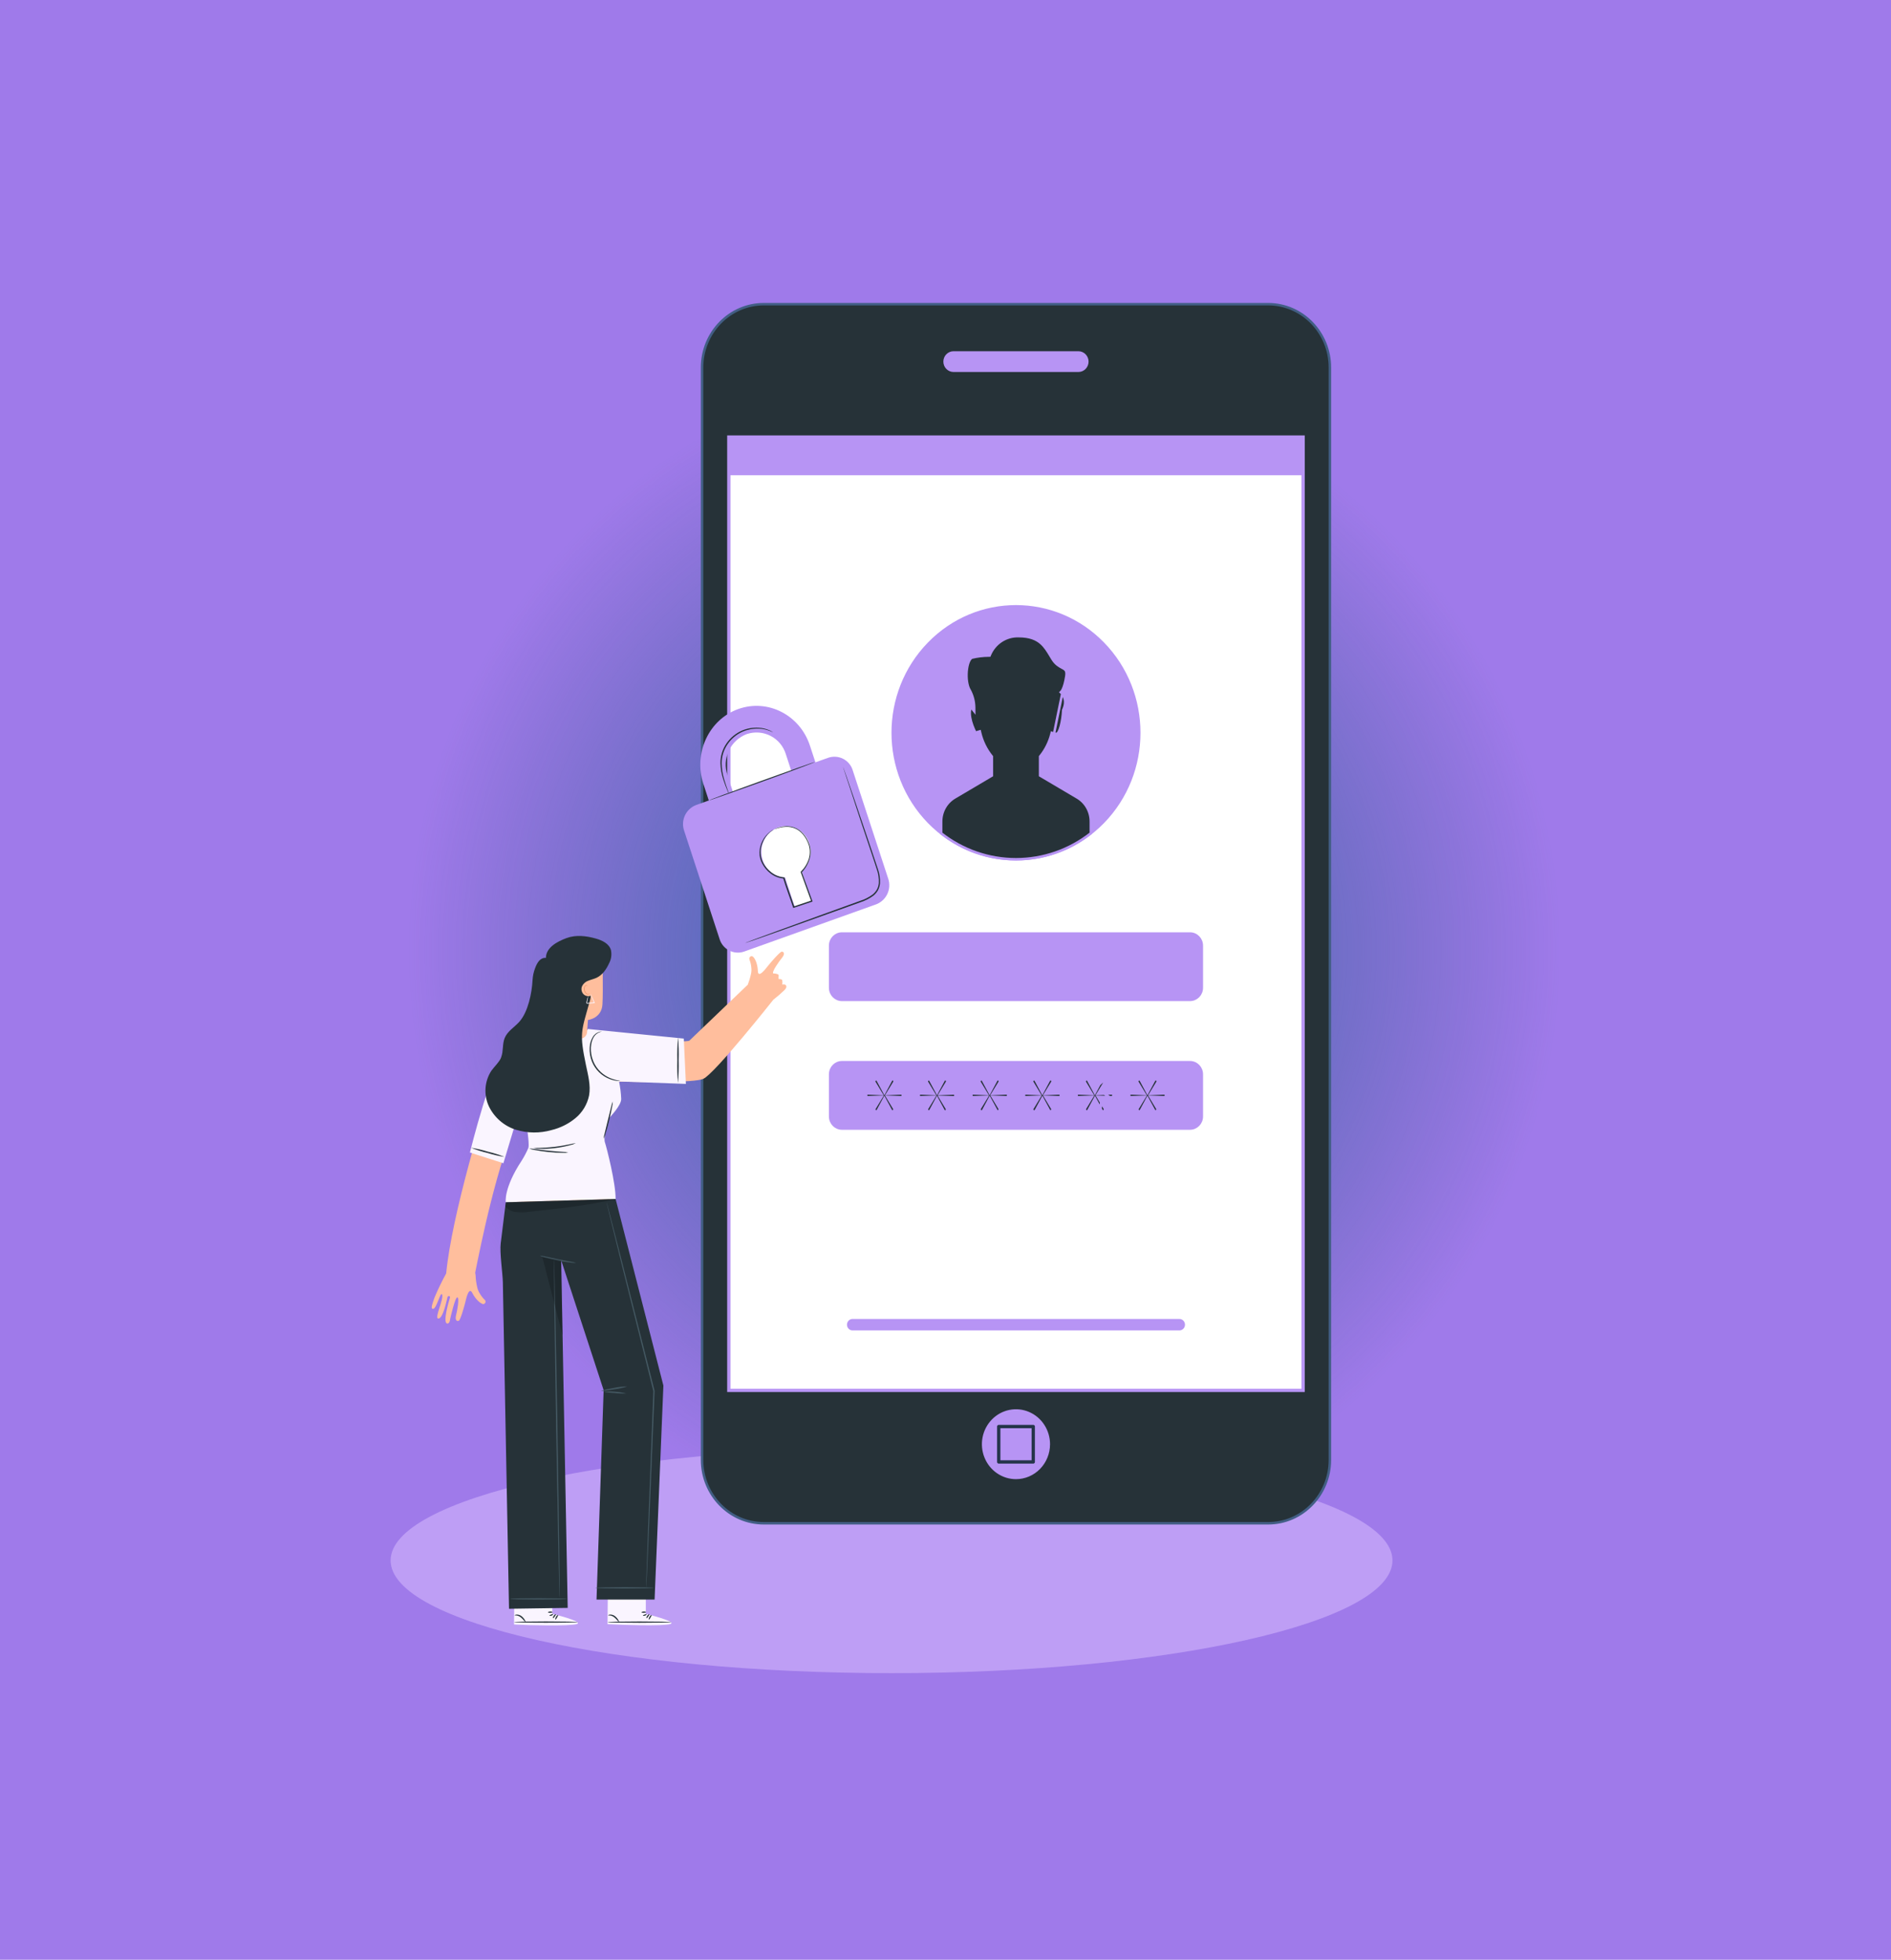 <svg width="772" height="800" viewBox="0 0 772 800" fill="none" xmlns="http://www.w3.org/2000/svg">
<rect width="772" height="800" fill="#9F7AEA"/>
<g clip-path="url(#clip0_110_401)">
<rect x="97" y="76" width="609.637" height="623.791" rx="8.088" fill="url(#paint0_radial_110_401)"/>
<path d="M363.973 683C476.915 683 568.473 662.405 568.473 637C568.473 611.595 476.915 591 363.973 591C251.03 591 159.473 611.595 159.473 637C159.473 662.405 251.03 683 363.973 683Z" fill="#B794F4"/>
<path opacity="0.1" d="M363.973 683C476.915 683 568.473 662.405 568.473 637C568.473 611.595 476.915 591 363.973 591C251.03 591 159.473 611.595 159.473 637C159.473 662.405 251.03 683 363.973 683Z" fill="white"/>
<path d="M311.846 124.164H517.701C531.621 124.164 542.929 135.746 542.929 150.06V595.934C542.929 610.248 531.621 621.83 517.701 621.83H311.846C297.925 621.83 286.618 610.248 286.618 595.934V150.06C286.618 135.746 297.925 124.164 311.846 124.164Z" fill="#263238" stroke="#425E85" stroke-width="1.011"/>
<path d="M531.991 178.418H297.543V567.576H531.991V178.418Z" fill="white" stroke="#B794F4" stroke-width="1.352" stroke-miterlimit="10"/>
<path d="M450.354 262.629C470.005 282.789 470.005 315.477 450.354 335.637C430.703 355.798 398.843 355.798 379.192 335.637C359.542 315.477 359.542 282.789 379.192 262.629C398.843 242.468 430.703 242.468 450.354 262.629Z" fill="#B794F4" stroke="#B794F4" stroke-width="1.011"/>
<path d="M348.069 542.599V542.599L348.066 542.599C347.834 542.6 347.604 542.555 347.389 542.464C347.174 542.374 346.977 542.24 346.811 542.071C346.644 541.901 346.512 541.699 346.421 541.475C346.33 541.251 346.283 541.01 346.283 540.767L346.283 540.764C346.282 540.52 346.328 540.278 346.418 540.053C346.508 539.828 346.641 539.625 346.807 539.454C346.973 539.283 347.171 539.149 347.387 539.057C347.602 538.966 347.833 538.921 348.066 538.922V538.922H348.069H481.491C481.723 538.922 481.953 538.969 482.167 539.061C482.382 539.152 482.578 539.287 482.743 539.458C482.909 539.628 483.04 539.831 483.13 540.056C483.219 540.28 483.265 540.521 483.264 540.764V540.767C483.264 541.257 483.074 541.724 482.74 542.067C482.406 542.409 481.957 542.599 481.491 542.599H348.069Z" fill="#B794F4" stroke="#B794F4" stroke-width="1.011"/>
<path d="M343.712 381.085H485.835C488.477 381.085 490.641 383.285 490.641 386.028V403.217C490.641 405.959 488.477 408.16 485.835 408.16H343.712C341.07 408.16 338.906 405.959 338.906 403.217V386.028C338.906 383.285 341.07 381.085 343.712 381.085Z" fill="#B794F4" stroke="#B794F4" stroke-width="1.011"/>
<path d="M343.712 433.616H485.835C488.477 433.616 490.641 435.816 490.641 438.559V455.748C490.641 458.49 488.477 460.691 485.835 460.691H343.712C341.07 460.691 338.906 458.49 338.906 455.748V438.559C338.906 435.816 341.07 433.616 343.712 433.616Z" fill="#B794F4" stroke="#B794F4" stroke-width="1.011"/>
<path d="M431.322 300.098L431.323 299.592C430.836 299.591 430.352 299.505 429.893 299.338L429.368 299.146L429.23 299.687C428.385 302.99 426.849 306.064 424.73 308.694L424.618 308.833V309.012V316.308V316.597L424.867 316.743L439.819 325.576L439.819 325.576C441.49 326.562 442.879 327.984 443.845 329.699C444.811 331.415 445.32 333.362 445.319 335.345V335.345V340.155C436.549 347.036 425.815 350.766 414.773 350.766C403.732 350.766 392.998 347.036 384.228 340.155V335.345C384.23 333.363 384.739 331.416 385.705 329.701C386.671 327.986 388.059 326.564 389.728 325.575L404.68 316.743L404.929 316.597V316.308V309.012V308.834L404.817 308.695C402.566 305.894 400.964 302.603 400.134 299.072L400.012 298.553L399.501 298.702L398.214 299.076C398.135 298.922 398.034 298.721 397.92 298.481C397.632 297.879 397.257 297.034 396.908 296.063C396.2 294.097 395.63 291.704 396.006 289.76C396.094 289.323 396.192 289.047 396.282 288.886C396.323 288.811 396.355 288.773 396.374 288.755C396.388 288.761 396.41 288.772 396.44 288.792C396.537 288.856 396.662 288.977 396.81 289.162L397.725 290.311L397.711 288.842C397.688 286.42 397.085 284.04 395.956 281.911L395.946 281.892L395.934 281.873C395.379 281.016 394.988 279.788 394.771 278.381C394.556 276.982 394.518 275.443 394.643 273.991C394.767 272.536 395.053 271.194 395.467 270.179C395.892 269.14 396.396 268.581 396.872 268.437C399.097 267.906 401.373 267.634 403.657 267.625L403.991 267.624L404.121 267.317C405.106 264.981 406.753 263.006 408.845 261.647C410.937 260.288 413.377 259.606 415.849 259.69L415.858 259.69H415.866C420.439 259.69 423.16 260.908 425.086 262.635C426.681 264.066 427.752 265.852 428.877 267.73C429.138 268.164 429.401 268.603 429.674 269.044C430.967 271.129 432.448 271.931 433.555 272.53C433.737 272.629 433.909 272.722 434.068 272.814C434.629 273.139 434.987 273.427 435.193 273.864C435.403 274.31 435.495 275 435.3 276.211C434.901 278.687 434.404 280.211 434.018 281.104C433.826 281.55 433.661 281.837 433.551 282.007C433.496 282.092 433.455 282.147 433.43 282.178C433.418 282.194 433.41 282.203 433.406 282.207C433.406 282.207 433.406 282.207 433.406 282.207L433.05 282.573L433.426 282.924L433.426 282.924L433.427 282.925L433.427 282.925L433.427 282.925L433.429 282.927C433.432 282.93 433.437 282.935 433.445 282.943C433.461 282.959 433.487 282.986 433.52 283.022C433.585 283.095 433.68 283.207 433.79 283.356C434.01 283.656 434.284 284.104 434.498 284.688C434.92 285.842 435.115 287.561 434.094 289.777L434.053 289.866L434.049 289.965C433.951 292.043 433.611 294.532 433.071 296.488C432.801 297.471 432.488 298.288 432.149 298.849C431.79 299.441 431.5 299.592 431.322 299.592V300.098ZM431.322 300.098C430.945 300.097 430.569 300.051 430.204 299.96L433.772 282.556C433.772 282.556 436.712 285.301 434.554 289.988C434.355 294.201 433.176 300.098 431.322 300.098ZM396.392 288.74C396.392 288.74 396.392 288.741 396.391 288.741C396.392 288.741 396.392 288.74 396.392 288.74ZM396.355 288.749C396.353 288.749 396.352 288.749 396.352 288.748C396.352 288.748 396.353 288.748 396.355 288.749Z" fill="#263238" stroke="#B794F4" stroke-width="1.011"/>
<path d="M364.038 440.691C364.161 440.61 364.301 440.565 364.445 440.559C364.537 440.561 364.628 440.582 364.713 440.621C364.801 440.661 364.881 440.72 364.947 440.795L364.952 440.801L364.958 440.807C365.11 440.969 365.195 441.188 365.192 441.418L365.192 441.418L365.192 441.424C365.191 441.57 365.155 441.713 365.087 441.839L362.696 445.769L362.207 446.573L363.147 446.537L367.796 446.361L367.803 446.36L367.811 446.36C367.912 446.353 368.013 446.369 368.107 446.406C368.202 446.444 368.288 446.503 368.36 446.58L368.361 446.582C368.496 446.725 368.572 446.92 368.569 447.125L368.569 447.125L368.569 447.132C368.568 447.342 368.493 447.543 368.36 447.698C368.288 447.769 368.202 447.824 368.11 447.859C368.014 447.897 367.911 447.912 367.809 447.906L367.801 447.905L367.793 447.905L363.117 447.755L362.189 447.726L362.668 448.521L364.999 452.394L364.999 452.395C365.082 452.531 365.126 452.689 365.125 452.852V452.853C365.125 453.084 365.036 453.302 364.881 453.461C364.727 453.619 364.522 453.706 364.31 453.707C364.185 453.704 364.063 453.665 363.958 453.592C363.851 453.518 363.766 453.413 363.715 453.287L363.704 453.262L363.691 453.237L361.479 449.161L361.034 448.34L360.59 449.162L358.392 453.238L358.384 453.253L358.377 453.268C358.317 453.398 358.225 453.507 358.111 453.583C358.001 453.658 357.875 453.7 357.746 453.706C357.542 453.7 357.346 453.615 357.197 453.464L357.188 453.454L357.178 453.446C357.101 453.375 357.039 453.287 356.996 453.187C356.953 453.089 356.931 452.982 356.932 452.873C356.935 452.718 356.978 452.567 357.057 452.436C357.057 452.436 357.057 452.436 357.057 452.435L359.44 448.524L359.927 447.725L358.992 447.755L354.344 447.905L354.336 447.905L354.328 447.906C354.225 447.912 354.123 447.897 354.027 447.859C353.935 447.824 353.85 447.77 353.778 447.7C353.649 447.545 353.577 447.347 353.577 447.14C353.577 446.93 353.651 446.729 353.783 446.574C353.853 446.5 353.937 446.443 354.029 446.406C354.124 446.369 354.225 446.353 354.325 446.36L354.333 446.36L354.341 446.361L358.923 446.537L359.86 446.573L359.375 445.771L357.018 441.871C356.937 441.737 356.893 441.582 356.892 441.423L356.892 441.422C356.891 441.313 356.913 441.205 356.956 441.105C356.999 441.006 357.061 440.918 357.139 440.847L357.148 440.838L357.158 440.829C357.308 440.676 357.507 440.591 357.713 440.586C357.838 440.588 357.962 440.626 358.069 440.697C358.178 440.768 358.267 440.872 358.323 440.996L358.33 441.012L358.339 441.027L360.603 445.226L361.05 446.053L361.494 445.225L363.732 441.053L363.738 441.043L363.743 441.032C363.81 440.891 363.913 440.774 364.038 440.691Z" fill="#263238" stroke="#B794F4" stroke-width="1.011"/>
<path d="M385.52 440.691C385.643 440.609 385.785 440.564 385.929 440.559C386.021 440.559 386.112 440.58 386.197 440.618C386.283 440.658 386.361 440.717 386.426 440.791L386.435 440.802L386.445 440.812C386.521 440.892 386.583 440.986 386.624 441.091C386.666 441.195 386.687 441.307 386.687 441.419C386.683 441.566 386.644 441.709 386.572 441.834L384.178 445.769L383.693 446.567L384.626 446.537L389.288 446.388L389.297 446.388L389.307 446.387C389.404 446.38 389.502 446.396 389.594 446.433C389.686 446.47 389.77 446.528 389.839 446.604L389.839 446.604L389.844 446.609C389.978 446.753 390.054 446.948 390.051 447.152L390.051 447.152L390.051 447.159C390.05 447.37 389.975 447.572 389.841 447.727C389.771 447.797 389.687 447.852 389.597 447.887C389.503 447.924 389.403 447.939 389.304 447.933L389.296 447.932L389.288 447.932L384.599 447.783L383.671 447.753L384.15 448.548L386.481 452.421L386.482 452.422C386.564 452.558 386.608 452.716 386.607 452.879V452.88C386.607 453.111 386.518 453.329 386.363 453.488C386.209 453.646 386.004 453.733 385.792 453.734C385.668 453.731 385.545 453.692 385.44 453.619C385.333 453.545 385.248 453.44 385.197 453.314L385.187 453.289L385.173 453.264L382.962 449.188L382.516 448.367L382.072 449.189L379.874 453.266L379.869 453.275L379.864 453.284C379.803 453.411 379.709 453.516 379.596 453.59C379.485 453.662 379.359 453.702 379.23 453.706C379.026 453.701 378.829 453.616 378.679 453.464L378.67 453.454L378.661 453.446C378.583 453.375 378.521 453.287 378.478 453.187C378.435 453.089 378.413 452.982 378.414 452.873C378.417 452.718 378.46 452.567 378.539 452.436C378.539 452.436 378.539 452.436 378.54 452.435L380.923 448.524L381.409 447.725L380.475 447.755L375.839 447.905L375.839 447.905L375.832 447.905C375.724 447.91 375.617 447.893 375.515 447.854C375.417 447.817 375.326 447.761 375.248 447.687C375.146 447.576 375.077 447.435 375.051 447.281C375.024 447.123 375.044 446.961 375.108 446.816C375.173 446.671 375.277 446.552 375.405 446.471C375.534 446.391 375.681 446.353 375.829 446.36L375.829 446.36L375.836 446.361L380.405 446.537L381.343 446.574L380.857 445.771L378.5 441.871C378.5 441.871 378.5 441.871 378.5 441.871C378.419 441.737 378.375 441.582 378.374 441.423L378.374 441.422C378.373 441.313 378.395 441.205 378.438 441.105C378.481 441.006 378.544 440.918 378.621 440.847L378.631 440.838L378.64 440.829C378.79 440.676 378.989 440.591 379.195 440.586C379.32 440.588 379.444 440.626 379.551 440.697C379.66 440.768 379.749 440.872 379.805 440.996L379.813 441.012L379.821 441.027L382.086 445.226L382.532 446.053L382.976 445.225L385.214 441.053L385.22 441.043L385.225 441.032C385.292 440.891 385.395 440.774 385.52 440.691Z" fill="#263238" stroke="#B794F4" stroke-width="1.011"/>
<path d="M400.731 453.707L400.73 453.707C400.52 453.706 400.315 453.62 400.161 453.464L400.152 453.454L400.143 453.446C400.065 453.375 400.003 453.287 399.96 453.187C399.917 453.089 399.895 452.982 399.896 452.873C399.899 452.718 399.942 452.567 400.021 452.436C400.021 452.436 400.021 452.436 400.022 452.435L402.405 448.524L402.891 447.725L401.957 447.755L397.321 447.905L397.321 447.905L397.317 447.905C397.17 447.911 397.025 447.872 396.898 447.792C396.771 447.712 396.668 447.594 396.605 447.451C396.541 447.307 396.52 447.147 396.545 446.991C396.57 446.836 396.638 446.694 396.74 446.581C396.814 446.505 396.902 446.446 396.999 446.408C397.097 446.37 397.201 446.353 397.305 446.36L397.305 446.36L397.318 446.361L401.887 446.537L402.825 446.574L402.339 445.771L399.982 441.871C399.982 441.871 399.982 441.871 399.982 441.871C399.902 441.739 399.859 441.587 399.856 441.43C399.86 441.319 399.884 441.21 399.928 441.109C399.972 441.005 400.036 440.913 400.114 440.836L400.115 440.836L400.122 440.829C400.274 440.674 400.476 440.589 400.685 440.586C400.809 440.59 400.93 440.628 401.036 440.699C401.144 440.77 401.232 440.873 401.287 440.996L401.295 441.012L401.303 441.027L403.568 445.226L404.014 446.053L404.458 445.225L406.696 441.053L406.702 441.043L406.707 441.032C406.774 440.891 406.877 440.774 407.002 440.691C407.126 440.609 407.267 440.564 407.411 440.559C407.503 440.559 407.594 440.58 407.679 440.618C407.765 440.658 407.843 440.717 407.908 440.791L407.917 440.802L407.927 440.812C408.004 440.892 408.065 440.986 408.107 441.091C408.148 441.195 408.169 441.307 408.169 441.419C408.165 441.566 408.126 441.709 408.054 441.834L405.66 445.769L405.171 446.573L406.111 446.537L410.773 446.361L410.789 446.36L410.806 446.358C410.903 446.348 411.002 446.36 411.095 446.392C411.189 446.425 411.275 446.478 411.348 446.549C411.422 446.62 411.481 446.707 411.52 446.804C411.559 446.902 411.577 447.008 411.573 447.114L411.573 447.126L411.573 447.137C411.575 447.345 411.503 447.545 411.375 447.7C411.303 447.77 411.218 447.824 411.127 447.859C411.031 447.897 410.928 447.912 410.826 447.906L410.818 447.905L410.81 447.905L406.135 447.755L405.209 447.726L405.685 448.52L408.002 452.393L408.003 452.395C408.085 452.529 408.129 452.686 408.129 452.846C408.126 452.959 408.102 453.069 408.058 453.17C408.013 453.274 407.949 453.366 407.871 453.443L407.86 453.454L407.85 453.465C407.78 453.541 407.698 453.602 407.606 453.643C407.517 453.683 407.422 453.705 407.326 453.707C407.205 453.703 407.086 453.664 406.984 453.592C406.879 453.519 406.796 453.415 406.747 453.291L406.736 453.263L406.721 453.236L404.496 449.16L404.05 448.342L403.607 449.162L401.409 453.238L401.4 453.254L401.393 453.271C401.333 453.404 401.237 453.515 401.12 453.592C401.003 453.668 400.868 453.707 400.731 453.707Z" fill="#263238" stroke="#B794F4" stroke-width="1.011"/>
<path d="M422.224 453.707L422.224 453.707L422.212 453.707C422.002 453.706 421.797 453.62 421.644 453.464L421.644 453.464L421.641 453.462C421.486 453.305 421.394 453.089 421.391 452.86L421.391 452.858C421.389 452.708 421.428 452.562 421.504 452.436C421.504 452.435 421.504 452.435 421.504 452.435L423.887 448.524L424.373 447.725L423.439 447.755L418.803 447.905L418.803 447.905L418.796 447.905C418.688 447.91 418.581 447.893 418.479 447.854C418.385 447.819 418.296 447.764 418.22 447.695C418.094 447.541 418.023 447.345 418.023 447.14C418.023 446.933 418.095 446.736 418.222 446.582C418.299 446.509 418.388 446.453 418.484 446.415C418.585 446.375 418.693 446.357 418.801 446.361C418.801 446.361 418.801 446.361 418.801 446.361L423.383 446.537L424.317 446.573L423.835 445.772L421.491 441.872L421.491 441.871C421.411 441.739 421.367 441.587 421.365 441.43C421.368 441.319 421.393 441.21 421.436 441.109C421.481 441.005 421.545 440.913 421.623 440.836L421.623 440.836L421.63 440.829C421.783 440.673 421.986 440.588 422.196 440.586C422.322 440.588 422.447 440.625 422.555 440.697C422.664 440.768 422.753 440.872 422.809 440.996L422.816 441.011L422.824 441.026L425.076 445.225L425.521 446.055L425.967 445.225L428.205 441.053L428.21 441.043L428.216 441.032C428.283 440.891 428.385 440.774 428.511 440.691C428.634 440.609 428.775 440.564 428.92 440.559C429.012 440.559 429.103 440.58 429.187 440.618C429.274 440.658 429.352 440.717 429.416 440.791L429.426 440.802L429.436 440.812C429.512 440.892 429.573 440.986 429.615 441.091C429.656 441.195 429.678 441.307 429.678 441.419C429.674 441.566 429.634 441.709 429.563 441.834L427.169 445.769L426.68 446.573L427.62 446.537L432.282 446.361L432.298 446.36L432.314 446.358C432.412 446.348 432.51 446.36 432.604 446.392C432.697 446.425 432.784 446.478 432.857 446.549C432.93 446.62 432.989 446.707 433.028 446.804C433.067 446.902 433.086 447.008 433.082 447.114L433.081 447.126L433.081 447.137C433.083 447.345 433.012 447.545 432.884 447.7C432.811 447.77 432.727 447.824 432.636 447.859C432.539 447.897 432.437 447.912 432.335 447.906L432.326 447.905L432.318 447.905L427.643 447.755L426.718 447.726L427.193 448.52L429.511 452.393L429.512 452.395C429.594 452.531 429.638 452.689 429.638 452.852H429.638L429.638 452.857C429.639 452.966 429.617 453.075 429.574 453.174C429.531 453.273 429.468 453.361 429.391 453.432L429.374 453.448L429.358 453.465C429.289 453.541 429.206 453.602 429.115 453.643C429.026 453.683 428.931 453.705 428.834 453.707C428.713 453.703 428.594 453.664 428.492 453.592C428.388 453.519 428.305 453.415 428.255 453.291L428.244 453.263L428.23 453.236L426.005 449.16L425.558 448.342L425.116 449.162L422.917 453.238L422.909 453.254L422.901 453.271C422.84 453.407 422.742 453.52 422.622 453.596C422.502 453.673 422.363 453.711 422.224 453.707Z" fill="#263238" stroke="#B794F4" stroke-width="1.011"/>
<path d="M443.695 453.707L443.694 453.707C443.485 453.706 443.281 453.621 443.127 453.466C443 453.333 442.918 453.159 442.895 452.97C442.872 452.782 442.91 452.592 443.002 452.43L445.369 448.523L445.852 447.725L444.921 447.755L440.285 447.905L440.285 447.905L440.278 447.905C440.17 447.91 440.063 447.893 439.961 447.854C439.867 447.819 439.779 447.764 439.702 447.695C439.576 447.541 439.505 447.345 439.505 447.14C439.505 446.933 439.577 446.736 439.704 446.582C439.781 446.509 439.87 446.453 439.966 446.415C440.067 446.375 440.175 446.357 440.283 446.361C440.283 446.361 440.283 446.361 440.283 446.361L444.865 446.537L445.802 446.573L445.317 445.771L442.959 441.871C442.879 441.739 442.835 441.585 442.834 441.428C442.838 441.2 442.929 440.987 443.084 440.831L443.086 440.829C443.239 440.673 443.442 440.588 443.652 440.586C443.778 440.588 443.902 440.625 444.011 440.697C444.12 440.769 444.208 440.872 444.265 440.996L444.272 441.011L444.28 441.026L446.531 445.225L446.977 446.055L447.422 445.225L449.66 441.053L449.666 441.043L449.671 441.032C449.738 440.891 449.841 440.774 449.966 440.691C450.09 440.609 450.231 440.564 450.376 440.559C450.47 440.559 450.564 440.58 450.651 440.619C450.741 440.66 450.822 440.719 450.888 440.795L450.894 440.801L450.899 440.807C451.051 440.969 451.136 441.188 451.133 441.417C451.13 441.565 451.09 441.708 451.018 441.834L448.624 445.769L448.135 446.573L449.075 446.537L453.737 446.361L453.753 446.36L453.77 446.358C453.867 446.348 453.966 446.36 454.059 446.392C454.153 446.425 454.239 446.478 454.313 446.549C454.386 446.62 454.445 446.707 454.484 446.804C454.523 446.902 454.541 447.008 454.537 447.114L454.537 447.126L454.537 447.137C454.539 447.345 454.467 447.545 454.339 447.7C454.267 447.77 454.183 447.824 454.091 447.859C453.995 447.897 453.892 447.912 453.79 447.906L453.782 447.905L453.774 447.905L449.099 447.755L448.173 447.726L448.649 448.52L450.966 452.393L450.968 452.395C451.05 452.531 451.094 452.689 451.093 452.852H451.093L451.093 452.857C451.094 452.966 451.072 453.075 451.029 453.174C450.986 453.273 450.924 453.361 450.847 453.432L450.829 453.448L450.814 453.465C450.745 453.541 450.662 453.602 450.571 453.643C450.482 453.683 450.386 453.705 450.29 453.707C450.169 453.703 450.05 453.664 449.948 453.592C449.843 453.519 449.76 453.415 449.711 453.291L449.7 453.263L449.685 453.236L447.46 449.16L447.014 448.342L446.572 449.162L444.373 453.238L444.364 453.254L444.357 453.271C444.297 453.404 444.202 453.515 444.084 453.592C443.967 453.668 443.832 453.707 443.695 453.707ZM446.69 444.451L446.531 444.747L446.977 444.986L447.422 444.747L447.264 444.451L449.215 440.814C449.321 440.592 449.485 440.403 449.688 440.269C449.891 440.135 450.126 440.06 450.367 440.053C450.537 440.053 450.705 440.088 450.86 440.159C451.015 440.229 451.154 440.332 451.268 440.461L446.69 444.451ZM449.371 445.514L449.037 445.527L449.056 446.032L449.488 446.295L449.662 446.009L453.718 445.856C453.889 445.838 454.062 445.858 454.226 445.915C454.389 445.972 454.538 446.064 454.664 446.185C454.789 446.306 454.888 446.453 454.953 446.617C455.018 446.78 455.049 446.956 455.042 447.133C455.045 447.468 454.927 447.792 454.711 448.043C454.587 448.17 454.437 448.268 454.273 448.331C454.108 448.394 453.933 448.421 453.758 448.41L449.371 445.514ZM449.683 448.28L449.516 448.001L449.083 448.261L449.066 448.766L449.391 448.776L451.4 452.133C451.531 452.349 451.6 452.599 451.599 452.853C451.6 453.033 451.564 453.21 451.493 453.374C451.423 453.538 451.319 453.685 451.188 453.804C451.073 453.932 450.934 454.033 450.779 454.103C450.624 454.174 450.457 454.211 450.288 454.212C450.063 454.208 449.843 454.136 449.657 454.006C449.471 453.876 449.327 453.692 449.241 453.478L449.683 448.28Z" fill="#263238" stroke="#B794F4" stroke-width="1.011"/>
<path d="M471.445 440.693C471.566 440.612 471.705 440.566 471.847 440.559C471.941 440.56 472.034 440.58 472.12 440.619C472.209 440.66 472.29 440.719 472.357 440.795L472.363 440.801L472.368 440.807C472.52 440.969 472.606 441.188 472.602 441.418L472.602 441.418L472.602 441.424C472.601 441.57 472.565 441.713 472.497 441.839L470.106 445.769L469.617 446.573L470.557 446.537L475.206 446.361L475.214 446.36L475.222 446.36C475.322 446.353 475.423 446.369 475.518 446.406C475.612 446.444 475.698 446.503 475.77 446.58L475.772 446.582C475.906 446.725 475.982 446.921 475.979 447.125L475.979 447.125L475.979 447.132C475.979 447.342 475.903 447.543 475.771 447.698C475.698 447.769 475.613 447.824 475.52 447.859C475.424 447.897 475.321 447.912 475.219 447.906L475.211 447.905L475.203 447.905L470.528 447.755L469.602 447.726L470.078 448.52L472.396 452.393L472.397 452.395C472.478 452.53 472.522 452.688 472.522 452.849C472.519 453.077 472.427 453.292 472.272 453.448L472.272 453.448L472.265 453.455C472.117 453.61 471.92 453.698 471.715 453.706C471.595 453.702 471.478 453.663 471.377 453.592C471.272 453.519 471.189 453.415 471.14 453.291L471.129 453.263L471.114 453.236L468.889 449.16L468.443 448.342L468.001 449.162L465.802 453.238L465.793 453.254L465.786 453.271C465.728 453.4 465.638 453.507 465.526 453.584C465.419 453.657 465.295 453.699 465.168 453.706C464.965 453.7 464.769 453.615 464.621 453.464L464.612 453.454L464.602 453.446C464.525 453.375 464.462 453.287 464.419 453.188C464.377 453.089 464.355 452.982 464.355 452.873C464.358 452.717 464.402 452.566 464.481 452.435C464.481 452.435 464.481 452.435 464.481 452.435L466.851 448.523L467.334 447.725L466.403 447.755L461.767 447.905L461.756 447.905L461.745 447.906C461.646 447.914 461.547 447.9 461.453 447.866C461.359 447.832 461.272 447.778 461.198 447.707C461.124 447.635 461.065 447.548 461.024 447.45C460.984 447.353 460.963 447.247 460.965 447.14L460.965 447.14L460.965 447.13C460.964 447.029 460.983 446.928 461.02 446.835C461.058 446.742 461.112 446.658 461.18 446.588L461.18 446.588L461.187 446.58C461.259 446.503 461.345 446.444 461.44 446.406C461.534 446.369 461.635 446.353 461.735 446.36L461.743 446.36L461.751 446.361L466.333 446.537L467.271 446.573L466.785 445.771L464.428 441.871C464.428 441.871 464.428 441.871 464.428 441.871C464.348 441.738 464.304 441.585 464.302 441.428C464.307 441.2 464.398 440.987 464.552 440.831L464.555 440.829C464.707 440.673 464.911 440.588 465.121 440.586C465.247 440.588 465.371 440.625 465.479 440.697C465.588 440.768 465.677 440.872 465.734 440.996L465.741 441.011L465.748 441.026L468 445.225L468.444 446.053L468.89 445.226L471.142 441.055L471.148 441.043L471.153 441.032C471.22 440.892 471.321 440.776 471.445 440.693Z" fill="#263238" stroke="#B794F4" stroke-width="1.011"/>
<g style="mix-blend-mode:multiply">
<path d="M298.048 179.44H531.486V193.498H298.048V179.44Z" fill="#B794F4"/>
<path d="M298.048 179.44H531.486V193.498H298.048V179.44Z" stroke="#B794F4" stroke-width="1.011"/>
</g>
<path d="M440.262 151.174H389.272C388.351 151.174 387.469 150.799 386.818 150.131C386.167 149.464 385.802 148.558 385.802 147.614C385.802 146.67 386.167 145.764 386.818 145.097C387.469 144.429 388.351 144.054 389.272 144.054H440.262C441.182 144.054 442.065 144.429 442.715 145.097C443.366 145.764 443.732 146.67 443.732 147.614C443.732 148.558 443.366 149.464 442.715 150.131C442.065 150.799 441.182 151.174 440.262 151.174Z" fill="#B794F4" stroke="#B794F4" stroke-width="1.352" stroke-linecap="round" stroke-linejoin="round"/>
<path d="M425.911 581.905C427.385 584.171 428.17 586.835 428.168 589.561C428.164 593.21 426.75 596.707 424.238 599.284C421.727 601.86 418.325 603.306 414.78 603.31C412.131 603.312 409.54 602.509 407.335 600.999C405.129 599.49 403.408 597.341 402.39 594.825C401.373 592.308 401.106 589.537 401.623 586.864C402.141 584.191 403.42 581.737 405.296 579.812C407.171 577.888 409.56 576.579 412.158 576.049C414.756 575.52 417.449 575.793 419.897 576.834C422.345 577.876 424.438 579.64 425.911 581.905Z" fill="#B794F4" stroke="#B794F4" stroke-width="1.011"/>
<path d="M421.826 582.333H407.734V596.79H421.826V582.333Z" fill="#B794F4" stroke="#24344A" stroke-width="1.352" stroke-linecap="round" stroke-linejoin="round"/>
<path d="M225.486 658.801V650.157L209.987 650.046L209.855 663.118L210.816 663.189C215.092 663.462 232.573 663.866 235.444 662.977C238.639 661.986 225.486 658.801 225.486 658.801Z" fill="#FAF5FF"/>
<path d="M235.808 662.168C235.808 662.309 230.005 662.431 222.857 662.431C215.709 662.431 209.906 662.309 209.906 662.168C209.906 662.026 215.709 661.905 222.857 661.905C230.005 661.905 235.808 662.026 235.808 662.168Z" fill="#263238"/>
<path d="M225.759 660.571C225.627 660.5 225.759 660.045 226.072 659.559C226.385 659.074 226.81 658.872 226.911 658.973C227.012 659.074 226.8 659.458 226.497 659.873C226.193 660.287 225.89 660.641 225.759 660.571Z" fill="#263238"/>
<path d="M226.749 661.137C226.608 661.137 226.679 660.571 226.982 660.035C227.285 659.499 227.69 659.175 227.801 659.256C227.912 659.337 227.73 659.792 227.447 660.267C227.164 660.743 226.881 661.187 226.749 661.137Z" fill="#263238"/>
<path d="M214.577 662.127C214.516 662.127 214.284 661.945 213.95 661.561C213.543 661.067 213.089 660.614 212.595 660.207C212.11 659.819 211.531 659.564 210.917 659.469C210.442 659.408 210.139 659.469 210.108 659.408C210.078 659.347 210.371 659.135 210.927 659.094C211.661 659.079 212.377 659.322 212.949 659.782C213.485 660.219 213.938 660.75 214.284 661.349C214.516 661.794 214.638 662.087 214.577 662.127Z" fill="#263238"/>
<path d="M225.809 658.943C225.88 659.064 225.617 659.367 225.172 659.529C224.727 659.691 224.333 659.63 224.313 659.529C224.293 659.428 224.606 659.216 224.99 659.074C225.374 658.933 225.728 658.822 225.809 658.943Z" fill="#263238"/>
<path d="M225.567 658.104C225.567 658.255 225.162 658.377 224.636 658.387C224.111 658.397 223.696 658.276 223.706 658.134C223.716 657.992 224.131 657.861 224.636 657.851C225.142 657.841 225.546 657.962 225.567 658.104Z" fill="#263238"/>
<path d="M263.651 658.801V650.157L248.153 650.046L248.021 662.987L248.982 663.058C253.258 663.331 270.749 663.866 273.61 662.977C276.804 661.986 263.651 658.801 263.651 658.801Z" fill="#FAF5FF"/>
<path d="M273.974 662.188C273.974 662.33 268.18 662.451 261.023 662.451C253.865 662.451 248.082 662.33 248.082 662.188C248.082 662.047 253.875 661.925 261.023 661.925C268.17 661.925 273.974 662.047 273.974 662.188Z" fill="#263238"/>
<path d="M263.924 660.571C263.803 660.5 263.924 660.045 264.238 659.559C264.551 659.074 264.976 658.872 265.077 658.973C265.178 659.074 264.966 659.458 264.662 659.873C264.359 660.287 264.056 660.641 263.924 660.571Z" fill="#263238"/>
<path d="M264.915 661.137C264.784 661.137 264.844 660.571 265.158 660.035C265.471 659.499 265.865 659.175 265.977 659.256C266.088 659.337 265.896 659.792 265.613 660.267C265.33 660.743 265.057 661.187 264.915 661.137Z" fill="#263238"/>
<path d="M252.742 662.127C252.682 662.127 252.459 661.945 252.116 661.561C251.708 661.067 251.255 660.614 250.761 660.207C250.275 659.819 249.697 659.564 249.083 659.469C248.617 659.408 248.304 659.469 248.274 659.408C248.243 659.347 248.537 659.135 249.093 659.094C249.826 659.079 250.542 659.322 251.115 659.782C251.654 660.216 252.106 660.748 252.449 661.349C252.682 661.794 252.803 662.087 252.742 662.127Z" fill="#263238"/>
<path d="M263.975 658.943C264.046 659.064 263.783 659.367 263.338 659.529C262.893 659.691 262.499 659.63 262.478 659.529C262.458 659.428 262.772 659.216 263.156 659.074C263.54 658.933 263.894 658.822 263.975 658.943Z" fill="#263238"/>
<path d="M263.752 658.104C263.752 658.255 263.348 658.377 262.822 658.387C262.296 658.397 261.892 658.276 261.902 658.134C261.912 657.992 262.317 657.861 262.822 657.851C263.328 657.841 263.752 657.962 263.752 658.104Z" fill="#263238"/>
<path d="M320.753 402.107C320.349 401.692 319.348 401.894 319.348 401.894C319.448 401.312 319.448 400.717 319.348 400.135C319.166 399.569 317.892 399.68 317.892 399.68C317.833 399.204 317.833 398.721 317.892 398.245C317.902 398.139 317.879 398.033 317.827 397.941C317.774 397.848 317.695 397.774 317.599 397.729C316.996 397.483 316.348 397.366 315.698 397.385C314.919 396.829 318.074 392.411 319.247 390.996C320.419 389.58 320.207 388.478 319.166 388.478C318.448 388.478 314.768 392.725 313.635 394.15C312.503 395.576 309.5 399.539 309.399 396.374C309.298 393.21 308.024 390.824 307.226 390.42C306.427 390.015 305.578 390.965 306.012 391.845C306.394 392.844 306.633 393.893 306.72 394.959C306.83 395.808 306.792 396.67 306.609 397.507C306.274 399.063 305.817 400.591 305.244 402.076H305.163C305.163 402.076 283.103 423.237 281.506 424.743C280.08 426.098 251.408 423.136 245.655 422.529C243.701 422.243 241.727 422.108 239.751 422.125C237.254 422.236 236.809 422.59 234.322 422.62C228.041 422.69 221.775 423.241 215.578 424.268C212.772 424.745 210.151 425.984 208.001 427.848C205.851 429.713 204.254 432.133 203.385 434.843C197.592 452.94 184.469 495.776 182.154 519.838C180.405 523.011 178.825 526.274 177.423 529.615C175.795 534.043 176.189 534.195 176.735 534.296C178.211 534.569 179.889 526.622 180.516 528.543C181.143 530.464 177.332 538.016 178.878 538.239C180.9 538.522 182.508 530.151 182.7 529.483C182.892 528.816 183.893 529.028 183.711 529.655C183.418 530.545 180.577 539.978 182.558 540.281C183.65 540.443 183.772 538.451 183.772 538.451C183.772 538.451 185.794 529.423 186.714 529.605C187.634 529.787 186.653 535.115 186.188 536.894C185.723 538.673 186.37 539.573 187.32 539.139C187.967 538.835 189.514 533.426 189.939 531.667C190.363 529.908 191.425 525.035 192.85 527.856C194.276 530.676 196.44 532.314 197.329 532.355C197.53 532.332 197.719 532.249 197.872 532.118C198.025 531.986 198.135 531.812 198.189 531.617C198.242 531.423 198.236 531.216 198.171 531.025C198.106 530.834 197.985 530.667 197.825 530.545C197.059 529.798 196.403 528.947 195.873 528.017C195.402 527.293 195.06 526.493 194.862 525.652C194.455 523.975 194.218 522.261 194.155 520.536L193.993 519.525C196.258 508.313 202.779 475.405 212.191 454.386L216.053 462.332L217.731 468.216L207.439 493.623L251.337 493.047L244.786 467.832L252.743 441.546C261.346 441.738 283.437 442.062 287.117 440.394C291.747 438.372 315.698 408.122 315.698 408.122C317.259 406.909 318.754 405.613 320.177 404.24C320.177 404.24 321.632 403.017 320.753 402.107Z" fill="#FFBE9D"/>
<path d="M205.508 474.849C206.782 470.501 213.323 449.007 213.323 449.007C213.323 449.007 216.538 466.528 215.689 468.641C214.908 470.45 213.985 472.194 212.929 473.858C205.508 485.151 206.479 490.802 206.479 490.802L251.317 489.437C251.418 483.169 247.708 468.591 246.939 466.265C246.171 463.94 248.729 456.327 248.729 456.327C248.729 456.327 253.784 451.181 253.602 448.532C253.506 446.153 253.211 443.786 252.722 441.455L280.019 442.466L279.16 423.965L239.953 420.042C238.588 423.894 226.244 422.003 226.244 422.003C212.919 422.448 212.09 424.895 206.549 429.202C201.009 433.509 191.839 470.471 191.839 470.471L205.508 474.849Z" fill="#FAF5FF"/>
<path d="M232.017 470.471C231.24 470.61 230.448 470.651 229.661 470.592C228.195 470.592 226.183 470.491 223.969 470.269C221.755 470.046 219.753 469.733 218.328 469.45C217.542 469.349 216.771 469.152 216.033 468.864C216.823 468.864 217.612 468.938 218.388 469.086C219.824 469.268 221.816 469.521 224.02 469.743C226.224 469.966 228.226 470.117 229.671 470.218C230.459 470.228 231.245 470.313 232.017 470.471Z" fill="#263238"/>
<path d="M235.09 466.66C234.313 467.04 233.491 467.322 232.644 467.499C228.61 468.559 224.449 469.052 220.279 468.965C219.416 468.993 218.553 468.911 217.711 468.722C218.563 468.614 219.421 468.571 220.279 468.591C221.866 468.54 224.05 468.429 226.456 468.146C228.862 467.863 231.006 467.458 232.522 467.135C233.365 466.91 234.223 466.751 235.09 466.66Z" fill="#263238"/>
<path d="M250.175 449.654C250.154 450.425 250.049 451.191 249.861 451.939C249.598 453.345 249.194 455.266 248.678 457.368C248.163 459.471 247.667 461.412 247.222 462.727C247.043 463.479 246.779 464.208 246.434 464.9C246.49 464.132 246.633 463.372 246.858 462.636C247.243 461.059 247.677 459.239 248.163 457.247C248.648 455.255 249.113 453.436 249.497 451.858C249.634 451.099 249.861 450.359 250.175 449.654Z" fill="#263238"/>
<path d="M205.983 472.271C203.644 471.909 201.336 471.372 199.078 470.663C196.771 470.124 194.507 469.414 192.304 468.54C194.642 468.907 196.95 469.444 199.21 470.148C201.517 470.685 203.782 471.395 205.983 472.271Z" fill="#263238"/>
<path d="M253.207 441.233C252.826 441.298 252.436 441.298 252.055 441.233C250.999 441.124 249.962 440.876 248.971 440.495C247.317 439.873 245.812 438.913 244.551 437.675C243.291 436.437 242.303 434.949 241.652 433.306C240.932 431.5 240.624 429.555 240.752 427.614C240.797 426.014 241.276 424.455 242.137 423.105C242.743 422.196 243.648 421.527 244.695 421.215C244.975 421.137 245.264 421.1 245.554 421.103C245.756 421.103 245.857 421.103 245.857 421.103C245.857 421.103 245.433 421.103 244.755 421.376C243.795 421.731 242.98 422.397 242.44 423.267C241.065 425.431 240.681 429.384 242.147 433.074C242.829 434.814 243.898 436.376 245.271 437.644C246.397 438.681 247.693 439.515 249.103 440.11C250.426 440.633 251.802 441.01 253.207 441.233Z" fill="#263238"/>
<path d="M276.774 442.102C276.521 439.002 276.44 435.89 276.531 432.781C276.452 429.674 276.547 426.565 276.814 423.469C277.068 426.566 277.149 429.675 277.057 432.781C277.142 435.891 277.048 439.003 276.774 442.102Z" fill="#263238"/>
<path d="M239.69 421.174C239.802 418.92 240.034 416.372 240.034 416.372C240.034 416.372 245.615 415.755 245.949 409.993C246.282 404.23 245.949 390.935 245.949 390.935L235.839 385.759L224.616 394.585L226.345 423.399L236.637 424.056C237.424 424.077 238.187 423.786 238.759 423.246C239.332 422.706 239.667 421.961 239.69 421.174Z" fill="#FFBE9D"/>
<path d="M240.691 405.433C240.691 405.433 240.691 405.544 240.6 405.676C240.525 405.771 240.428 405.847 240.317 405.896C240.206 405.945 240.085 405.967 239.963 405.959C239.316 405.959 238.69 405.211 238.467 404.341C238.361 403.92 238.361 403.479 238.467 403.057C238.488 402.873 238.554 402.697 238.66 402.545C238.766 402.394 238.908 402.271 239.074 402.188C239.21 402.131 239.362 402.131 239.498 402.188C239.599 402.238 239.681 402.319 239.731 402.42C239.802 402.592 239.731 402.703 239.731 402.693C239.731 402.683 239.731 402.592 239.63 402.491C239.577 402.419 239.499 402.368 239.412 402.35C239.324 402.331 239.232 402.345 239.155 402.39C239.031 402.465 238.928 402.57 238.855 402.695C238.783 402.821 238.743 402.963 238.74 403.108C238.655 403.484 238.655 403.874 238.74 404.25C238.942 405.039 239.488 405.676 239.973 405.736C240.068 405.749 240.165 405.742 240.257 405.716C240.349 405.69 240.435 405.645 240.509 405.585C240.631 405.504 240.671 405.423 240.691 405.433Z" fill="#EB996E"/>
<path d="M249.416 387.821C248.638 385.173 245.817 383.858 243.249 383.13C239.337 382.018 235.111 381.533 231.289 382.938C227.467 384.343 222.877 386.81 222.877 391.026C220.623 390.844 219.329 392.816 218.439 395.262C217.87 396.753 217.529 398.321 217.428 399.913C217.145 405.433 215.598 413.056 212.019 417.1C209.997 419.355 207.197 420.912 206.044 423.722C205.033 426.159 205.559 429.05 204.619 431.517C203.779 433.691 201.929 435.238 200.575 437.128C199.194 439.273 198.382 441.733 198.214 444.278C198.046 446.823 198.528 449.369 199.614 451.677C200.708 453.925 202.249 455.927 204.141 457.561C206.034 459.195 208.24 460.426 210.624 461.18C215.346 462.617 220.382 462.666 225.132 461.322C228.696 460.469 232.022 458.82 234.858 456.499C237.76 454.129 239.753 450.829 240.499 447.157C241.217 443.032 240.064 438.837 239.205 434.732C236.516 421.761 237.284 421.083 240.681 409.042C240.762 408.83 240.803 408.608 240.863 408.395C240.924 408.183 240.954 408.082 240.995 407.92C241.091 407.444 241.142 406.96 241.146 406.474C240.65 406.659 240.112 406.698 239.594 406.587C239.076 406.476 238.601 406.219 238.224 405.848C237.847 405.451 237.583 404.96 237.462 404.426C237.341 403.892 237.367 403.335 237.537 402.815C237.775 402.245 238.131 401.732 238.58 401.309C239.03 400.886 239.563 400.562 240.145 400.358C241.268 399.893 242.471 399.65 243.573 399.135C245.908 398.022 247.526 395.717 248.628 393.301C249.534 391.626 249.813 389.684 249.416 387.821Z" fill="#263238"/>
<path d="M241.096 405.706C241.309 406.022 241.486 406.361 241.621 406.717C241.925 407.354 242.329 408.254 242.774 409.295L242.855 409.487H242.643L241.632 409.578C240.934 409.578 240.348 409.71 239.66 409.699C239.6 409.686 239.545 409.658 239.499 409.617C239.453 409.576 239.418 409.525 239.397 409.467C239.367 409.375 239.367 409.276 239.397 409.184C239.421 409.048 239.451 408.913 239.488 408.779L239.67 408.062C239.762 407.583 239.904 407.115 240.095 406.666C240.076 407.155 240.005 407.639 239.882 408.112L239.741 408.83C239.69 409.073 239.599 409.447 239.741 409.416C240.246 409.416 240.964 409.305 241.632 409.265L242.643 409.174L242.511 409.396C242.076 408.385 241.712 407.435 241.5 406.778C241.314 406.442 241.178 406.081 241.096 405.706Z" fill="#FAF5FF"/>
<path d="M206.479 490.802L251.317 489.437L270.829 565.607L267.24 652.978H243.532L246.434 567.467L229.095 514.44L231.764 656.365L207.803 656.718L205.286 523.316C205.175 519.606 203.961 511.245 204.416 507.565L206.479 490.802Z" fill="#263238"/>
<path d="M235.06 515.522C234.326 515.568 233.589 515.524 232.866 515.39C231.511 515.228 229.661 514.945 227.629 514.541C225.597 514.136 223.777 513.671 222.463 513.297C221.76 513.143 221.081 512.898 220.441 512.569C220.441 512.418 223.737 513.206 227.781 514.025C231.825 514.844 235.08 515.37 235.06 515.522Z" fill="#455A64"/>
<path d="M266.998 648.186C266.998 648.327 261.629 648.448 255.007 648.448C248.385 648.448 243.006 648.327 243.006 648.186C243.006 648.044 248.375 647.923 255.007 647.923C261.639 647.923 266.998 648.034 266.998 648.186Z" fill="#455A64"/>
<path d="M231.552 652.675C231.552 652.826 226.335 652.937 219.905 652.937C213.475 652.937 208.268 652.826 208.268 652.675C208.268 652.523 213.485 652.412 219.905 652.412C226.325 652.412 231.552 652.533 231.552 652.675Z" fill="#455A64"/>
<path d="M228.458 652.311C228.316 652.311 227.69 621.303 227.053 583.057C226.416 544.81 226.042 513.782 226.173 513.782C226.305 513.782 226.952 544.78 227.578 583.047C228.205 621.313 228.61 652.311 228.458 652.311Z" fill="#455A64"/>
<path d="M263.813 648.186C263.802 648.048 263.802 647.909 263.813 647.771V646.558C263.813 645.466 263.894 643.899 263.954 641.907C264.096 637.863 264.298 631.99 264.551 624.791C265.097 610.314 265.865 590.356 266.704 568.326C266.704 568.114 266.704 567.912 266.704 567.73V567.801C261.397 546.57 256.594 527.3 253.106 513.358L249.062 496.869C248.597 494.938 248.243 493.431 247.991 492.38C247.869 491.884 247.789 491.5 247.718 491.207C247.678 491.075 247.655 490.94 247.647 490.802C247.699 490.93 247.74 491.062 247.768 491.197C247.849 491.48 247.95 491.864 248.092 492.349C248.365 493.36 248.759 494.897 249.265 496.818C250.276 500.72 251.701 506.342 253.48 513.267C256.999 527.199 261.852 546.418 267.23 567.679V567.75C267.23 567.932 267.23 568.144 267.23 568.347C266.33 590.376 265.511 610.324 264.915 624.801C264.602 632.01 264.339 637.843 264.157 641.907C264.056 643.929 263.975 645.466 263.924 646.558C263.924 647.074 263.864 647.478 263.853 647.771C263.855 647.911 263.841 648.049 263.813 648.186Z" fill="#455A64"/>
<path d="M256.079 565.95C254.376 566.51 252.622 566.9 250.842 567.113C248.658 567.487 246.798 567.75 245.959 567.79V567.588C246.232 567.669 246.373 567.72 246.373 567.76C246.373 567.801 246.201 567.76 245.918 567.76H245.312L245.918 567.578C246.707 567.346 248.567 566.961 250.751 566.567C252.502 566.187 254.287 565.981 256.079 565.95Z" fill="#455A64"/>
<path d="M255.664 568.852C254.087 568.924 252.507 568.853 250.943 568.64C249.364 568.607 247.79 568.435 246.242 568.124C249.401 567.866 252.582 568.112 255.664 568.852Z" fill="#455A64"/>
<path opacity="0.2" d="M206.287 492.41C206.818 493.092 207.487 493.654 208.25 494.06C209.013 494.466 209.853 494.706 210.715 494.765C212.521 494.979 214.347 494.945 216.144 494.664C227.72 493.38 239.984 492.197 251.317 489.437C236.647 490.256 221.149 489.983 206.479 490.802L206.327 492.056" fill="black"/>
<g opacity="0.2">
<path d="M221.401 513.085L229.671 545.174L229.095 514.44L221.401 513.085Z" fill="black"/>
</g>
<path d="M338.102 309.337L332.895 311.197L330.661 304.393C326.556 291.846 313.474 285.184 301.453 289.42C289.432 293.656 283.032 307.416 287.137 319.963L289.371 326.767L284.144 328.637C282.151 329.41 280.533 330.921 279.625 332.857C278.717 334.793 278.591 337.003 279.271 339.03L293.759 383.302C294.06 384.305 294.559 385.238 295.227 386.044C295.895 386.851 296.719 387.515 297.649 387.997C298.579 388.479 299.596 388.769 300.64 388.85C301.684 388.931 302.734 388.801 303.727 388.468L357.685 369.168C359.704 368.396 361.346 366.872 362.264 364.914C363.182 362.957 363.306 360.72 362.608 358.674L348.111 314.402C347.802 313.402 347.295 312.474 346.62 311.673C345.945 310.873 345.116 310.217 344.182 309.744C343.247 309.272 342.228 308.992 341.183 308.922C340.138 308.852 339.09 308.993 338.102 309.337ZM296.974 316.414C295.867 313.152 296.066 309.588 297.528 306.468C298.991 303.349 301.604 300.917 304.819 299.682C306.407 299.138 308.088 298.921 309.762 299.041C311.436 299.162 313.069 299.618 314.562 300.383C316.056 301.149 317.38 302.207 318.456 303.495C319.532 304.783 320.337 306.275 320.824 307.881L323.048 314.685L299.198 323.218L296.974 316.414ZM327.304 355.702L331.004 367.005C331.072 367.231 331.05 367.475 330.943 367.686C330.836 367.897 330.651 368.059 330.428 368.137L325.242 369.987C325.035 370.044 324.815 370.019 324.626 369.918C324.438 369.816 324.296 369.645 324.231 369.441L320.5 358.189C318.443 358.077 316.469 357.339 314.843 356.074C313.217 354.809 312.016 353.078 311.401 351.112C310.522 348.512 310.682 345.674 311.849 343.19C313.015 340.706 315.097 338.77 317.659 337.787C318.924 337.354 320.263 337.181 321.596 337.278C322.929 337.374 324.23 337.738 325.419 338.347C326.609 338.957 327.664 339.799 328.521 340.825C329.378 341.851 330.02 343.039 330.408 344.318C331.058 346.315 331.112 348.459 330.563 350.486C330.013 352.513 328.884 354.336 327.314 355.732L327.304 355.702Z" fill="#B794F4"/>
<path d="M332.662 311.076C332.662 311.217 323.007 314.847 310.997 319.164C298.986 323.481 289.189 326.949 289.139 326.848C289.088 326.746 298.794 323.087 310.815 318.76C322.835 314.432 332.612 310.944 332.662 311.076Z" fill="#263238"/>
<path d="M344.127 312.936C344.172 313.024 344.209 313.115 344.238 313.209C344.319 313.411 344.41 313.674 344.532 313.998C344.794 314.736 345.158 315.757 345.613 317.031L349.496 328.334C351.113 333.126 353.044 338.808 355.188 345.116C356.199 348.281 357.392 351.577 358.504 355.044C359.099 356.831 359.356 358.714 359.262 360.595C359.176 361.573 358.898 362.525 358.443 363.395C357.957 364.263 357.308 365.028 356.532 365.65C354.97 366.79 353.237 367.674 351.396 368.268L346.19 370.139L336.332 373.667L319.641 379.612L308.368 383.575L305.335 384.586L304.526 384.849C304.44 384.887 304.347 384.911 304.253 384.92C304.253 384.92 304.334 384.92 304.506 384.798L305.294 384.485L308.327 383.343L319.54 379.218L336.201 373.152L346.038 369.593L351.245 367.712C353.033 367.142 354.716 366.285 356.229 365.175C356.951 364.598 357.555 363.887 358.008 363.082C358.436 362.277 358.695 361.393 358.767 360.484C358.86 358.671 358.613 356.857 358.039 355.135C356.947 351.698 355.794 348.372 354.753 345.207C352.65 338.889 350.709 333.186 349.172 328.394C347.635 323.602 346.341 319.75 345.452 317.041C345.027 315.716 344.703 314.685 344.441 313.937L344.198 313.128C344.167 313.067 344.144 313.002 344.127 312.936Z" fill="#263238"/>
<path d="M315.657 298.994C315.657 298.994 315.121 298.731 314.131 298.327C312.718 297.784 311.225 297.484 309.713 297.437C307.471 297.36 305.241 297.782 303.181 298.671C300.678 299.778 298.537 301.568 297.004 303.837C295.462 306.099 294.634 308.772 294.628 311.511C294.649 313.755 294.99 315.984 295.639 318.133C296.165 319.973 296.711 321.439 297.075 322.46C297.29 322.978 297.465 323.512 297.601 324.057C297.314 323.572 297.073 323.061 296.883 322.53C296.468 321.519 295.872 320.084 295.286 318.234C294.566 316.063 294.174 313.797 294.123 311.511C294.096 308.669 294.943 305.888 296.549 303.544C298.135 301.192 300.364 299.346 302.969 298.226C305.092 297.332 307.393 296.938 309.692 297.073C311.237 297.152 312.755 297.512 314.171 298.135C314.55 298.31 314.915 298.512 315.263 298.742C315.407 298.805 315.54 298.89 315.657 298.994Z" fill="#263238"/>
<path d="M316.122 338.555C316.284 338.457 316.453 338.373 316.628 338.302C317.134 338.074 317.658 337.888 318.195 337.746C319.047 337.495 319.926 337.345 320.813 337.301C322.02 337.236 323.228 337.419 324.362 337.837C326.95 338.747 329.326 341.386 330.499 344.914C331.061 346.808 331.061 348.824 330.499 350.717C329.875 352.773 328.758 354.644 327.243 356.167L327.304 355.894C328.649 359.584 330.115 363.588 331.631 367.763L331.722 368.016L331.469 368.107L329.154 368.875L324.099 370.563L323.846 370.644L323.766 370.392C322.381 366.206 320.864 362.304 319.722 358.472L319.944 358.644C317.968 358.48 316.083 357.738 314.525 356.51C313.115 355.425 311.96 354.045 311.138 352.466C310.397 351.067 310.028 349.5 310.066 347.917C310.113 346.299 310.517 344.711 311.25 343.267C311.982 341.824 313.025 340.56 314.303 339.566C314.829 339.139 315.419 338.798 316.052 338.555C315.481 338.894 314.927 339.262 314.394 339.657C312.99 340.845 311.914 342.373 311.27 344.095C310.716 345.394 310.458 346.799 310.512 348.21C310.566 349.62 310.932 351.002 311.583 352.254C312.391 353.772 313.519 355.097 314.889 356.136C316.375 357.303 318.172 358.006 320.055 358.158H320.227L320.278 358.31C321.39 362.071 322.916 366.004 324.322 370.21L323.988 370.048L329.043 368.359L331.348 367.581L331.186 367.925C329.68 363.749 328.224 359.736 326.89 356.045V355.894L327.011 355.772C328.481 354.312 329.577 352.519 330.206 350.546C330.742 348.734 330.742 346.806 330.206 344.995C329.104 341.598 326.829 339.02 324.362 338.11C323.27 337.689 322.104 337.493 320.935 337.534C320.061 337.554 319.193 337.673 318.347 337.888C316.84 338.262 316.132 338.606 316.122 338.555Z" fill="#263238"/>
</g>
<defs>
<radialGradient id="paint0_radial_110_401" cx="0" cy="0" r="1" gradientUnits="userSpaceOnUse" gradientTransform="translate(401.818 387.895) rotate(89.876) scale(241.126 235.654)">
<stop offset="0.014" stop-color="#BEE3F8"/>
<stop offset="0.014" stop-color="#2B6CB0"/>
<stop offset="1" stop-color="#2C5282" stop-opacity="0"/>
</radialGradient>
<clipPath id="clip0_110_401">
<rect width="610" height="643" fill="white" transform="translate(97 76)"/>
</clipPath>
</defs>
</svg>
